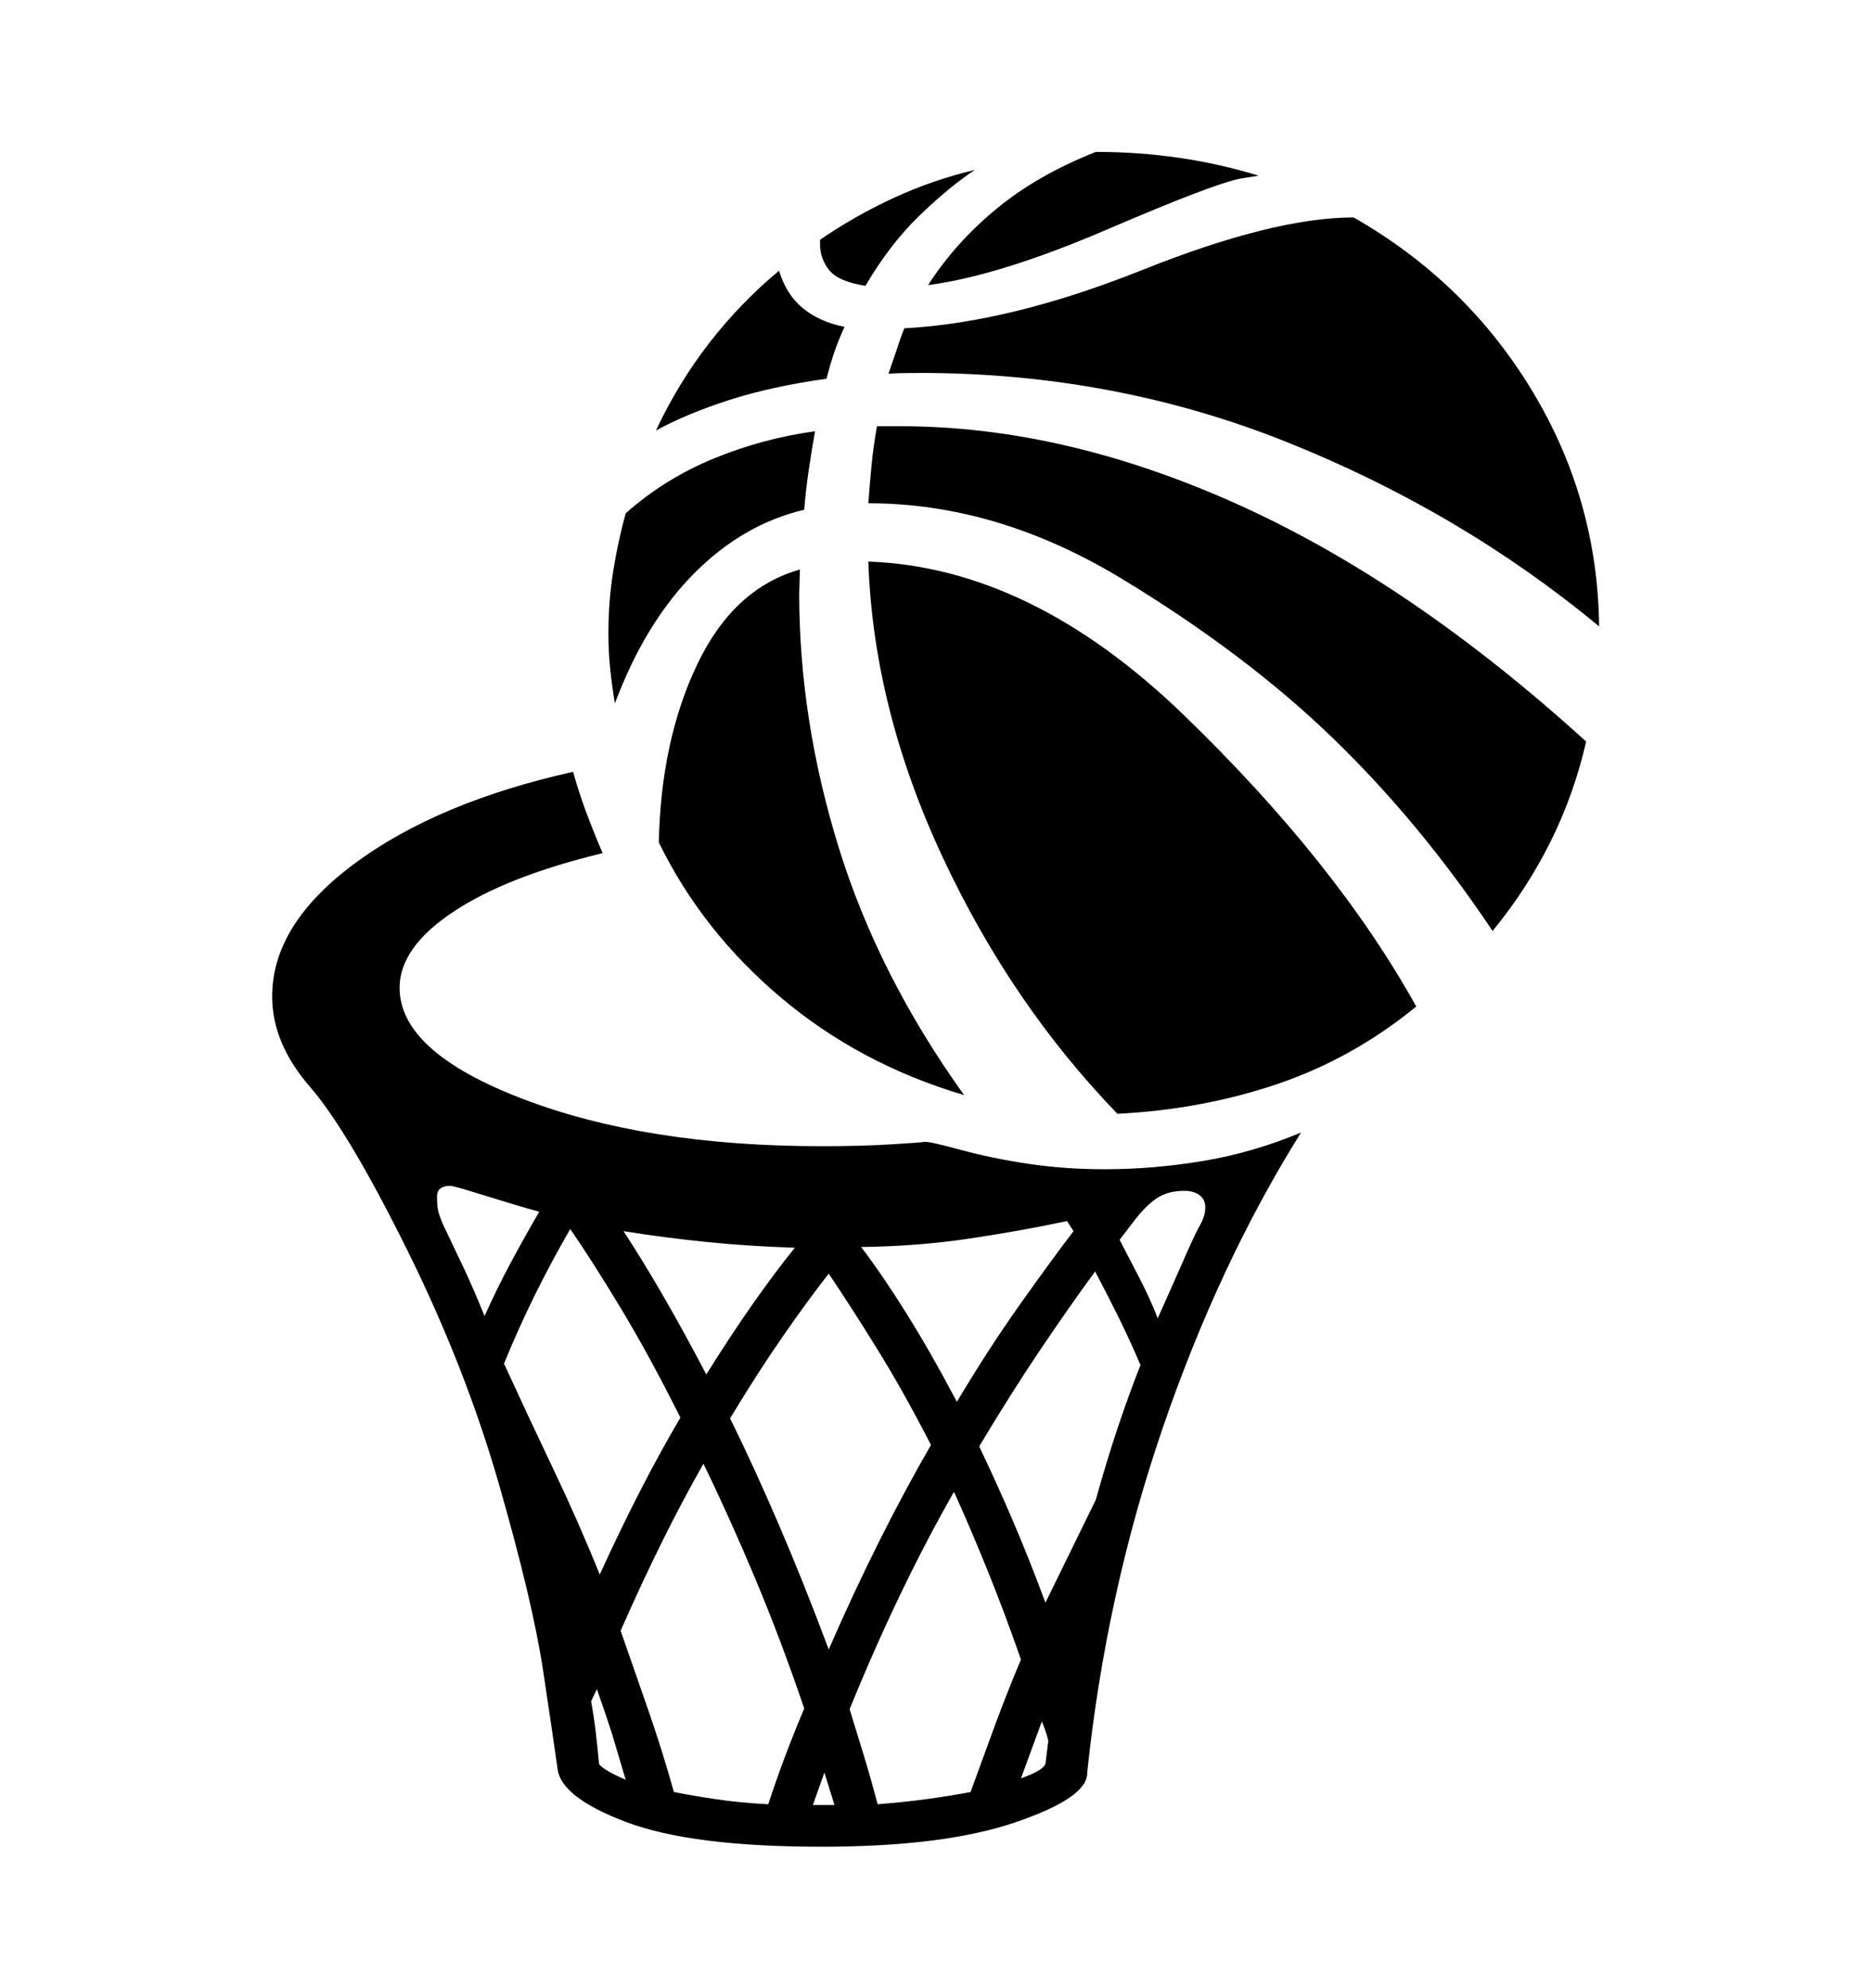 <svg viewBox="0 0 2600 2760.837" xmlns="http://www.w3.org/2000/svg"><path d="M1807 1573q-114 182-192.5 411.5t-104.5 477.5v1q0 34-99.5 68t-269.5 34q-180 0-270.5-34t-96-73.5-20-136-61.5-260-128.5-327.5-134-224.5-52.5-125.5q0-100 115-185t303-127q8 29 18.5 57t22.5 56q-133 32-207.5 81.5t-74.5 105.5q0 89 171.5 154.5t414.5 65.5q54 0 95.5-2.5t47.5-3.5 50 11 94.5 19.5 105.5 7.5q68 0 137-11.5t136-39.5z m160-175q-88 72-192.5 107.5t-222.5 41.5q-148-153-243.5-358t-102.5-409q226 8 438 213t323 405z m-733-879l11-32q5-16 11-31 148-8 330.5-81t293.5-73q156 89 247.5 240t93.5 328q-192-159-432.5-255.5t-510.5-96.5q-29 0-44 1z m-28 180q2-27 4.5-53t7.5-54h33q227 0 468 108.5t484 329.5q-17 74-50 140t-80 123q-101-151-222-268t-293.5-221.5-351.5-104.5z m133 822q-145-43-254.5-135.5t-169.5-215.5q3-142 53.5-247.5t142.5-131.5l-1 33q0 176 55 353.5t174 343.5z m-188 248q-29 37-64 87.5t-73 113.5q34 69 68.5 149.5t68.5 171.5q34-78 69.5-149t72.5-135q-39-76-76-135.5t-66-102.5z m-84 737q22-67 50-133-33-97-68.5-181.5t-71.5-158.5q-29 51-57.5 108.5t-57.5 123.5l39 112q19 55 35 112 25 5 58.5 10t72.5 7z m315-110q17-46 36-91-23-66-46.5-124t-46.5-109q-77 135-145 302l20 65q10 33 19 67 38-3 70.5-7.5t58.5-9.5z m-682-502q34 74 69 147.5t64 145.5q56-123 112-218-43-86-82.5-151.5t-70.5-110.5q-26 45-49 91.5t-43 95.5z m822 189q28-101 62-187-14-33-30-65.5t-33-64.5q-36 49-77 110t-84 133q23 48 46 101.5t46 115.5z m-405-1375q-85 20-153 88.5t-110 180.5q-4-24-6.5-48t-2.5-49q0-44 6.5-85.5t17.5-81.5q54-48 122-76t141-38q-5 28-9 55.5t-6 53.5z m172-312q38-59 95-106t138-79q119 0 226 33l-25 4q-37 7-186 71t-248 77z m193 1300q-66 14-137 24.5t-149 11.5q29 38 62.5 91.5t70.5 123.5q43-72 85-131.5t77-105.5z m-309-1242q-8 17-14 34.5t-11 37.5q-78 11-136.5 30t-100.5 42q31-66 74-121.5t97-100.5q10 33 33 52t58 26z m-69 1279q-64-2-123-8t-115-15q25 38 54 88t61 111q35-56 66-100t57-76z m-489-33l29 61q15 32 29 67 17-38 36-73.5t40-71.5q-15-4-35-10l-72-22q-14-4-17-4-8 0-13 3.5t-5 11.5q0 13 1.5 19.5t6.5 18.5z m1051-40q-8-6-21-6-21 0-35.5 8.5t-31.5 29.5l-23 30 28 54q14 27 25 55l32-72q19-44 26.5-57t7.5-25q0-11-8-17z m-464-1263q-38-6-50.5-22t-12.5-35v-7q48-33 102-58t113-39q-35 23-76.5 63t-75.5 98z m-370 2053q5 8 37 22l-19-64q-10-31-21-62l-8 17q4 22 6.5 43.5t4.5 43.5z m624-32q-3-13-9-27l-29 79q14-5 23-10t11-10z m-297 89l-14-45-16 45h30z"/></svg>